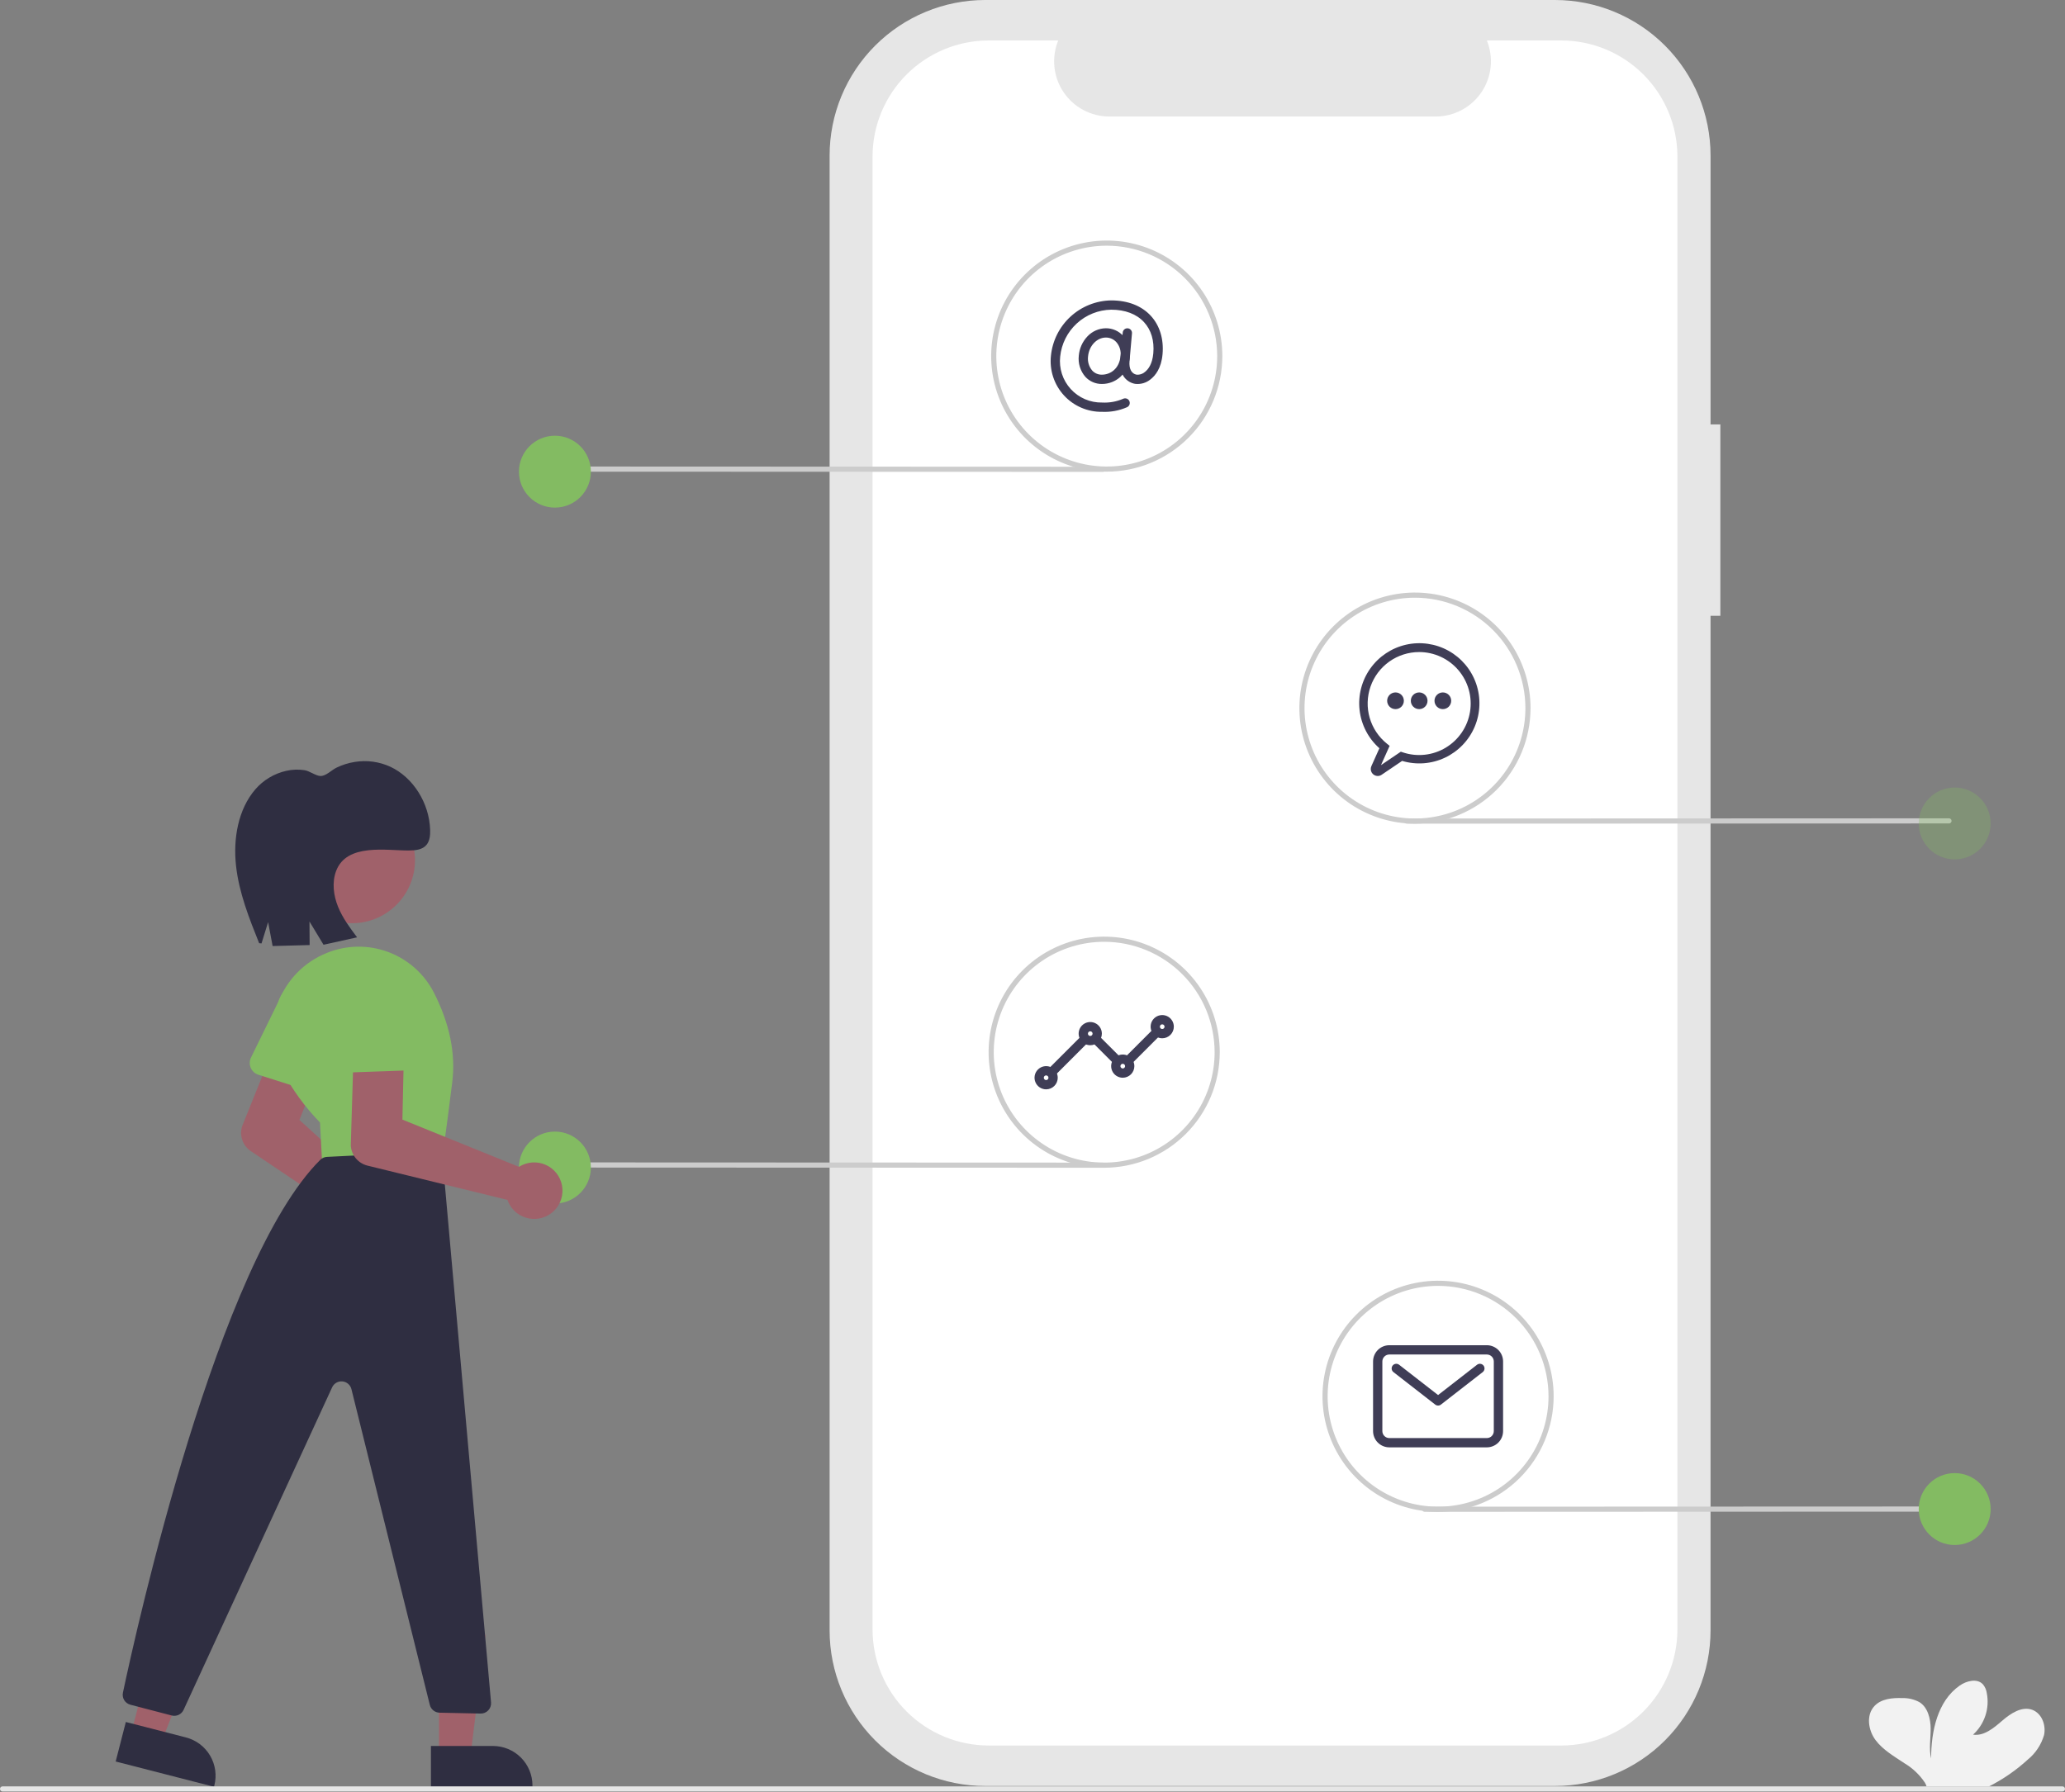 <svg width="804" height="698" viewBox="0 0 804 698" fill="none" xmlns="http://www.w3.org/2000/svg">
<rect x="0" y="0" width="804" height="698" fill="#808080" stroke="none"/>
<g clip-path="url(#clip0_695_2708)">
<path d="M669.819 165.283H665.997V60.594C665.997 44.523 659.613 29.111 648.25 17.747C636.886 6.384 621.474 1.06087e-05 605.404 0H383.598C375.64 0 367.761 1.567 360.409 4.612C353.058 7.658 346.378 12.121 340.751 17.747C335.125 23.374 330.661 30.054 327.616 37.406C324.571 44.757 323.004 52.636 323.004 60.594V634.937C323.004 651.008 329.388 666.42 340.751 677.783C352.115 689.147 367.527 695.531 383.598 695.531H605.403C621.474 695.531 636.886 689.146 648.249 677.783C659.612 666.42 665.996 651.007 665.996 634.937V239.803H669.818L669.819 165.283Z" fill="#E6E6E6"/>
<path d="M607.848 15.758H578.897C580.229 19.023 580.737 22.565 580.377 26.072C580.017 29.579 578.8 32.944 576.833 35.87C574.867 38.796 572.211 41.194 569.099 42.852C565.987 44.509 562.516 45.376 558.99 45.376H431.92C428.395 45.376 424.923 44.509 421.812 42.851C418.701 41.193 416.045 38.796 414.078 35.87C412.112 32.944 410.895 29.579 410.535 26.072C410.175 22.565 410.684 19.023 412.015 15.758H384.973C372.972 15.758 361.462 20.526 352.976 29.012C344.49 37.498 339.723 49.008 339.723 61.009V634.519C339.723 646.52 344.49 658.03 352.976 666.516C361.462 675.002 372.972 679.77 384.973 679.77H607.848C619.849 679.77 631.359 675.002 639.845 666.516C648.331 658.03 653.098 646.52 653.098 634.519V61.008C653.098 49.007 648.331 37.498 639.844 29.012C631.358 20.526 619.849 15.758 607.848 15.758Z" fill="white"/>
<path d="M428.995 149.53C427.787 149.541 426.591 149.298 425.483 148.815C424.376 148.333 423.383 147.624 422.568 146.732C421.6 145.614 420.875 144.307 420.437 142.894C420 141.482 419.859 139.994 420.024 138.524C420.254 135.725 421.428 133.087 423.352 131.041C424.276 130.042 425.394 129.242 426.639 128.691C427.883 128.139 429.227 127.848 430.588 127.835C431.853 127.829 433.106 128.09 434.264 128.6C435.422 129.111 436.459 129.859 437.309 130.797C438.273 131.886 439.001 133.163 439.446 134.548C439.892 135.933 440.046 137.394 439.898 138.841C439.718 141.811 438.437 144.607 436.305 146.682C434.321 148.529 431.706 149.548 428.995 149.53ZM430.588 131.451C427.049 131.451 423.991 134.697 423.626 138.841C423.505 139.811 423.586 140.796 423.863 141.733C424.139 142.671 424.606 143.541 425.234 144.29C425.709 144.813 426.291 145.228 426.939 145.508C427.588 145.788 428.288 145.927 428.995 145.915C432.304 145.915 435.845 143.629 436.296 138.524C436.4 137.576 436.307 136.618 436.022 135.708C435.738 134.799 435.268 133.958 434.642 133.239C434.13 132.673 433.504 132.221 432.806 131.913C432.107 131.605 431.351 131.448 430.588 131.451Z" fill="#3F3D56"/>
<path d="M429.114 160.378C426.317 160.424 423.542 159.874 420.973 158.765C418.405 157.657 416.102 156.015 414.217 153.948C412.331 151.881 410.907 149.437 410.038 146.778C409.169 144.119 408.876 141.306 409.177 138.525C409.77 132.687 412.484 127.27 416.804 123.3C421.125 119.331 426.752 117.084 432.619 116.987C439.128 116.987 444.484 119.078 448.107 123.035C451.543 126.787 453.152 132.068 452.637 137.907C452.15 143.437 449.804 146.318 447.921 147.761C447.09 148.438 446.129 148.94 445.098 149.236C444.067 149.531 442.987 149.614 441.923 149.48C438.947 148.952 435.655 146.249 436.173 140.366L437.131 129.49C437.175 129.014 437.406 128.575 437.773 128.269C438.14 127.963 438.614 127.814 439.09 127.856C439.566 127.898 440.006 128.127 440.314 128.493C440.622 128.858 440.773 129.331 440.733 129.807L439.775 140.683C439.517 143.608 440.556 145.565 442.554 145.92C443.704 146.009 444.844 145.639 445.722 144.89C447.028 143.889 448.664 141.81 449.035 137.589C449.466 132.704 448.223 128.515 445.441 125.477C442.52 122.288 438.087 120.603 432.619 120.603C427.656 120.697 422.898 122.603 419.244 125.963C415.589 129.322 413.29 133.903 412.78 138.84C412.522 141.122 412.755 143.432 413.462 145.616C414.17 147.8 415.336 149.808 416.883 151.505C418.429 153.202 420.32 154.549 422.43 155.456C424.539 156.362 426.818 156.808 429.114 156.762C431.945 156.915 434.774 156.403 437.372 155.265C437.813 155.081 438.31 155.081 438.752 155.262C439.194 155.444 439.547 155.793 439.732 156.234C439.917 156.675 439.92 157.171 439.74 157.615C439.561 158.058 439.213 158.411 438.772 158.599C435.731 159.922 432.427 160.531 429.114 160.378Z" fill="#3F3D56"/>
<path d="M410.023 418.805C409.665 418.805 409.316 418.699 409.018 418.501C408.721 418.302 408.489 418.02 408.352 417.689C408.216 417.359 408.18 416.995 408.25 416.645C408.319 416.294 408.491 415.972 408.744 415.719L420.496 403.967C420.836 403.632 421.295 403.445 421.772 403.447C422.249 403.449 422.706 403.639 423.044 403.976C423.381 404.314 423.571 404.771 423.573 405.248C423.575 405.725 423.388 406.184 423.053 406.524L411.301 418.276C411.133 418.444 410.934 418.577 410.715 418.668C410.495 418.759 410.26 418.806 410.023 418.805ZM439.854 414.285C439.497 414.285 439.147 414.179 438.85 413.981C438.553 413.782 438.321 413.5 438.184 413.169C438.047 412.839 438.011 412.475 438.081 412.125C438.151 411.774 438.323 411.452 438.576 411.199L448.52 401.255C448.86 400.92 449.318 400.733 449.795 400.735C450.273 400.737 450.73 400.927 451.067 401.264C451.405 401.602 451.595 402.059 451.597 402.536C451.599 403.013 451.412 403.472 451.077 403.812L441.133 413.756C440.965 413.924 440.766 414.057 440.546 414.148C440.327 414.239 440.092 414.286 439.854 414.285ZM434.43 414.285C434.193 414.286 433.958 414.239 433.738 414.148C433.519 414.057 433.32 413.924 433.152 413.756L425.92 406.524C425.75 406.356 425.615 406.157 425.523 405.937C425.43 405.717 425.382 405.481 425.381 405.243C425.381 405.004 425.427 404.768 425.518 404.548C425.609 404.327 425.742 404.127 425.911 403.958C426.08 403.789 426.28 403.656 426.501 403.565C426.721 403.474 426.957 403.428 427.196 403.429C427.434 403.429 427.67 403.477 427.89 403.57C428.11 403.662 428.309 403.797 428.477 403.967L435.709 411.199C435.962 411.452 436.134 411.774 436.204 412.125C436.273 412.475 436.237 412.839 436.101 413.169C435.964 413.5 435.732 413.782 435.435 413.981C435.137 414.179 434.788 414.285 434.43 414.285Z" fill="#3F3D56"/>
<path d="M452.508 404.342C451.614 404.342 450.74 404.077 449.997 403.58C449.254 403.083 448.674 402.377 448.332 401.551C447.99 400.725 447.901 399.817 448.075 398.94C448.25 398.063 448.68 397.258 449.312 396.626C449.944 395.994 450.75 395.563 451.626 395.389C452.503 395.214 453.412 395.304 454.238 395.646C455.064 395.988 455.77 396.567 456.266 397.311C456.763 398.054 457.028 398.928 457.028 399.822C457.027 401.02 456.55 402.169 455.703 403.016C454.855 403.864 453.707 404.34 452.508 404.342ZM452.508 398.918C452.329 398.918 452.155 398.971 452.006 399.07C451.857 399.169 451.741 399.311 451.673 399.476C451.605 399.641 451.587 399.823 451.622 399.998C451.656 400.173 451.743 400.335 451.869 400.461C451.995 400.587 452.156 400.673 452.332 400.708C452.507 400.743 452.689 400.725 452.854 400.657C453.019 400.588 453.16 400.473 453.26 400.324C453.359 400.175 453.412 400.001 453.412 399.822C453.412 399.582 453.317 399.352 453.147 399.183C452.978 399.013 452.748 398.918 452.508 398.918Z" fill="#3F3D56"/>
<path d="M437.141 419.709C436.247 419.709 435.373 419.444 434.63 418.948C433.887 418.451 433.307 417.745 432.965 416.919C432.623 416.093 432.534 415.184 432.708 414.308C432.882 413.431 433.313 412.625 433.945 411.993C434.577 411.361 435.382 410.931 436.259 410.756C437.136 410.582 438.045 410.671 438.871 411.013C439.697 411.356 440.403 411.935 440.899 412.678C441.396 413.422 441.661 414.295 441.661 415.189C441.66 416.388 441.183 417.537 440.336 418.384C439.488 419.231 438.339 419.708 437.141 419.709ZM437.141 414.285C436.962 414.285 436.787 414.338 436.639 414.438C436.49 414.537 436.374 414.678 436.306 414.843C436.237 415.009 436.22 415.19 436.254 415.366C436.289 415.541 436.375 415.702 436.502 415.829C436.628 415.955 436.789 416.041 436.965 416.076C437.14 416.111 437.322 416.093 437.487 416.025C437.652 415.956 437.793 415.84 437.893 415.692C437.992 415.543 438.045 415.368 438.045 415.189C438.045 414.95 437.949 414.72 437.78 414.55C437.61 414.381 437.381 414.286 437.141 414.285Z" fill="#3F3D56"/>
<path d="M424.485 407.054C423.591 407.054 422.717 406.788 421.974 406.292C421.23 405.795 420.651 405.089 420.309 404.263C419.967 403.437 419.877 402.529 420.052 401.652C420.226 400.775 420.657 399.97 421.289 399.338C421.921 398.705 422.726 398.275 423.603 398.101C424.48 397.926 425.389 398.016 426.214 398.358C427.04 398.7 427.746 399.279 428.243 400.022C428.74 400.766 429.005 401.64 429.005 402.534C429.003 403.732 428.527 404.881 427.679 405.728C426.832 406.576 425.683 407.052 424.485 407.054ZM424.485 401.63C424.306 401.63 424.131 401.683 423.983 401.782C423.834 401.881 423.718 402.022 423.65 402.188C423.581 402.353 423.563 402.535 423.598 402.71C423.633 402.885 423.719 403.046 423.846 403.173C423.972 403.299 424.133 403.385 424.308 403.42C424.484 403.455 424.666 403.437 424.831 403.369C424.996 403.3 425.137 403.185 425.236 403.036C425.336 402.887 425.389 402.712 425.389 402.534C425.389 402.294 425.293 402.064 425.124 401.895C424.954 401.725 424.724 401.63 424.485 401.63Z" fill="#3F3D56"/>
<path d="M407.309 424.229C406.415 424.229 405.541 423.964 404.798 423.468C404.055 422.971 403.475 422.265 403.133 421.439C402.791 420.613 402.702 419.704 402.876 418.828C403.05 417.951 403.481 417.145 404.113 416.513C404.745 415.881 405.55 415.451 406.427 415.276C407.304 415.102 408.213 415.191 409.039 415.534C409.865 415.876 410.571 416.455 411.067 417.198C411.564 417.942 411.829 418.815 411.829 419.709C411.828 420.908 411.351 422.057 410.504 422.904C409.656 423.751 408.507 424.228 407.309 424.229ZM407.309 418.805C407.13 418.805 406.955 418.858 406.807 418.958C406.658 419.057 406.542 419.198 406.474 419.363C406.405 419.529 406.387 419.71 406.422 419.886C406.457 420.061 406.543 420.222 406.67 420.349C406.796 420.475 406.957 420.561 407.133 420.596C407.308 420.631 407.49 420.613 407.655 420.545C407.82 420.476 407.961 420.36 408.061 420.212C408.16 420.063 408.213 419.888 408.213 419.709C408.213 419.47 408.117 419.24 407.948 419.07C407.778 418.901 407.549 418.806 407.309 418.805Z" fill="#3F3D56"/>
<path d="M578.893 563.653H540.926C539.248 563.651 537.639 562.984 536.453 561.798C535.267 560.611 534.6 559.003 534.598 557.325V530.206C534.6 528.528 535.267 526.92 536.453 525.733C537.639 524.547 539.248 523.88 540.926 523.878H578.893C580.571 523.88 582.179 524.547 583.365 525.733C584.552 526.92 585.219 528.528 585.221 530.206V557.325C585.219 559.003 584.552 560.611 583.365 561.798C582.179 562.984 580.571 563.651 578.893 563.653ZM540.926 527.494C540.207 527.494 539.517 527.78 539.009 528.289C538.5 528.797 538.214 529.487 538.214 530.206V557.325C538.214 558.044 538.5 558.734 539.009 559.242C539.517 559.75 540.207 560.036 540.926 560.037H578.893C579.612 560.036 580.301 559.75 580.81 559.242C581.318 558.734 581.604 558.044 581.605 557.325V530.206C581.604 529.487 581.318 528.797 580.81 528.289C580.301 527.78 579.612 527.494 578.893 527.494L540.926 527.494Z" fill="#3F3D56"/>
<path d="M559.912 547.381C559.51 547.382 559.119 547.248 558.802 547.001L542.53 534.345C542.343 534.199 542.186 534.018 542.068 533.811C541.951 533.605 541.875 533.377 541.846 533.142C541.817 532.906 541.834 532.667 541.897 532.438C541.96 532.209 542.067 531.995 542.213 531.808C542.359 531.62 542.54 531.463 542.746 531.346C542.953 531.229 543.18 531.153 543.416 531.124C543.651 531.094 543.89 531.111 544.119 531.174C544.348 531.237 544.563 531.345 544.75 531.491L559.912 543.283L575.074 531.491C575.261 531.345 575.475 531.237 575.704 531.174C575.933 531.111 576.172 531.094 576.408 531.124C576.643 531.153 576.871 531.229 577.077 531.346C577.284 531.463 577.465 531.62 577.611 531.808C577.756 531.995 577.864 532.209 577.927 532.438C577.99 532.667 578.007 532.906 577.978 533.142C577.948 533.377 577.873 533.605 577.755 533.811C577.638 534.018 577.481 534.199 577.294 534.345L561.022 547.001C560.705 547.248 560.314 547.382 559.912 547.381Z" fill="#3F3D56"/>
<path d="M763.837 588.683L554.695 588.766C554.43 588.766 554.176 588.66 553.988 588.473C553.801 588.285 553.695 588.031 553.695 587.766C553.695 587.5 553.801 587.246 553.988 587.058C554.176 586.871 554.43 586.766 554.695 586.766L763.837 586.683C764.102 586.683 764.356 586.788 764.544 586.976C764.731 587.163 764.837 587.417 764.837 587.683C764.837 587.948 764.731 588.202 764.544 588.39C764.356 588.577 764.102 588.683 763.837 588.683Z" fill="#CCCCCC"/>
<path d="M761.051 601.683C768.783 601.683 775.051 595.415 775.051 587.683C775.051 579.951 768.783 573.683 761.051 573.683C753.319 573.683 747.051 579.951 747.051 587.683C747.051 595.415 753.319 601.683 761.051 601.683Z" fill="#83BB62"/>
<path d="M758.837 320.683L547.695 320.766C547.43 320.766 547.176 320.66 546.988 320.473C546.801 320.285 546.695 320.031 546.695 319.766C546.695 319.5 546.801 319.246 546.988 319.058C547.176 318.871 547.43 318.766 547.695 318.766L758.837 318.683C759.102 318.683 759.356 318.788 759.544 318.975C759.731 319.163 759.837 319.417 759.837 319.683C759.837 319.948 759.731 320.202 759.544 320.39C759.356 320.577 759.102 320.683 758.837 320.683Z" fill="#CCCCCC"/>
<path d="M761.051 334.683C768.783 334.683 775.051 328.415 775.051 320.683C775.051 312.951 768.783 306.683 761.051 306.683C753.319 306.683 747.051 312.951 747.051 320.683C747.051 328.415 753.319 334.683 761.051 334.683Z" fill="#83BB62" fill-opacity="0.3"/>
<path d="M218.27 183.683L429.411 183.766C429.676 183.766 429.93 183.66 430.118 183.473C430.305 183.285 430.411 183.031 430.411 182.766C430.411 182.5 430.305 182.246 430.118 182.058C429.93 181.871 429.676 181.766 429.411 181.766L218.27 181.683C218.004 181.683 217.75 181.788 217.562 181.975C217.375 182.163 217.27 182.417 217.27 182.683C217.27 182.948 217.375 183.202 217.562 183.39C217.75 183.577 218.004 183.683 218.27 183.683Z" fill="#CCCCCC"/>
<path d="M216.051 197.683C223.783 197.683 230.051 191.415 230.051 183.683C230.051 175.951 223.783 169.683 216.051 169.683C208.319 169.683 202.051 175.951 202.051 183.683C202.051 191.415 208.319 197.683 216.051 197.683Z" fill="#83BB62"/>
<path d="M218.27 454.683L429.411 454.766C429.676 454.766 429.93 454.66 430.118 454.473C430.305 454.285 430.411 454.031 430.411 453.766C430.411 453.5 430.305 453.246 430.118 453.058C429.93 452.871 429.676 452.766 429.411 452.766L218.27 452.683C218.004 452.683 217.75 452.788 217.562 452.976C217.375 453.163 217.27 453.417 217.27 453.683C217.27 453.948 217.375 454.202 217.562 454.39C217.75 454.577 218.004 454.683 218.27 454.683Z" fill="#CCCCCC"/>
<path d="M216.051 468.683C223.783 468.683 230.051 462.415 230.051 454.683C230.051 446.951 223.783 440.683 216.051 440.683C208.319 440.683 202.051 446.951 202.051 454.683C202.051 462.415 208.319 468.683 216.051 468.683Z" fill="#83BB62"/>
<path d="M559.91 588.765C551.01 588.765 542.31 586.126 534.909 581.182C527.509 576.237 521.742 569.209 518.336 560.986C514.93 552.763 514.039 543.715 515.775 534.986C517.511 526.257 521.797 518.239 528.09 511.946C534.384 505.652 542.402 501.366 551.131 499.63C559.86 497.894 568.908 498.785 577.131 502.191C585.354 505.597 592.382 511.365 597.326 518.765C602.271 526.165 604.91 534.865 604.91 543.765C604.897 555.696 600.151 567.134 591.715 575.57C583.279 584.006 571.841 588.752 559.91 588.765ZM559.91 500.765C551.406 500.765 543.092 503.287 536.021 508.012C528.949 512.737 523.438 519.453 520.183 527.31C516.929 535.167 516.077 543.813 517.736 552.154C519.396 560.495 523.491 568.157 529.505 574.171C535.518 580.185 543.18 584.28 551.521 585.939C559.862 587.598 568.508 586.747 576.366 583.492C584.223 580.238 590.938 574.726 595.663 567.655C600.388 560.584 602.91 552.27 602.91 543.765C602.897 532.365 598.363 521.435 590.302 513.374C582.24 505.313 571.311 500.778 559.91 500.765Z" fill="#CCCCCC"/>
<path d="M429.91 454.765C421.01 454.765 412.31 452.126 404.909 447.182C397.509 442.237 391.742 435.209 388.336 426.986C384.93 418.763 384.039 409.715 385.775 400.986C387.511 392.257 391.797 384.239 398.09 377.946C404.384 371.652 412.402 367.366 421.131 365.63C429.86 363.894 438.908 364.785 447.131 368.191C455.354 371.597 462.382 377.365 467.326 384.765C472.271 392.165 474.91 400.865 474.91 409.765C474.897 421.696 470.151 433.134 461.715 441.57C453.279 450.006 441.841 454.752 429.91 454.765ZM429.91 366.765C421.406 366.765 413.092 369.287 406.021 374.012C398.949 378.737 393.438 385.453 390.183 393.31C386.929 401.167 386.077 409.813 387.736 418.154C389.396 426.495 393.491 434.157 399.505 440.171C405.518 446.185 413.18 450.28 421.521 451.939C429.862 453.598 438.508 452.747 446.366 449.492C454.223 446.238 460.938 440.726 465.663 433.655C470.388 426.584 472.91 418.27 472.91 409.765C472.897 398.365 468.363 387.435 460.302 379.374C452.24 371.313 441.311 366.778 429.91 366.765Z" fill="#CCCCCC"/>
<path d="M550.91 320.765C542.01 320.765 533.31 318.126 525.909 313.182C518.509 308.237 512.742 301.209 509.336 292.986C505.93 284.763 505.039 275.715 506.775 266.986C508.511 258.257 512.797 250.239 519.09 243.946C525.384 237.652 533.402 233.366 542.131 231.63C550.86 229.894 559.908 230.785 568.131 234.191C576.354 237.597 583.382 243.365 588.326 250.765C593.271 258.165 595.91 266.865 595.91 275.765C595.897 287.696 591.151 299.134 582.715 307.57C574.279 316.006 562.841 320.752 550.91 320.765ZM550.91 232.765C542.406 232.765 534.092 235.287 527.021 240.012C519.949 244.737 514.438 251.453 511.183 259.31C507.929 267.167 507.077 275.813 508.736 284.154C510.396 292.495 514.491 300.157 520.505 306.171C526.518 312.185 534.18 316.28 542.521 317.939C550.862 319.598 559.508 318.747 567.366 315.492C575.223 312.238 581.938 306.726 586.663 299.655C591.388 292.584 593.91 284.27 593.91 275.765C593.897 264.365 589.363 253.435 581.302 245.374C573.24 237.313 562.311 232.778 550.91 232.765Z" fill="#CCCCCC"/>
<path d="M430.91 183.683C422.01 183.683 413.31 181.043 405.909 176.099C398.509 171.154 392.742 164.126 389.336 155.903C385.93 147.681 385.039 138.633 386.775 129.904C388.511 121.174 392.797 113.156 399.09 106.863C405.384 100.569 413.402 96.284 422.131 94.547C430.86 92.811 439.908 93.702 448.131 97.108C456.354 100.514 463.382 106.282 468.326 113.682C473.271 121.082 475.91 129.782 475.91 138.683C475.897 150.613 471.151 162.051 462.715 170.488C454.279 178.924 442.841 183.669 430.91 183.683ZM430.91 95.683C422.406 95.683 414.092 98.204 407.021 102.929C399.949 107.654 394.438 114.37 391.183 122.227C387.929 130.084 387.077 138.73 388.736 147.072C390.396 155.413 394.491 163.075 400.505 169.088C406.518 175.102 414.18 179.197 422.521 180.856C430.862 182.516 439.508 181.664 447.366 178.409C455.223 175.155 461.938 169.643 466.663 162.572C471.388 155.501 473.91 147.187 473.91 138.683C473.897 127.282 469.363 116.353 461.302 108.291C453.24 100.23 442.311 95.695 430.91 95.683Z" fill="#CCCCCC"/>
<path d="M148.504 488.58C147.274 487.641 146.255 486.455 145.514 485.097C144.773 483.739 144.326 482.241 144.202 480.699C144.175 480.339 144.166 479.979 144.177 479.619L97.609 448.256C96.084 447.219 94.936 445.718 94.335 443.975C93.734 442.233 93.712 440.342 94.272 438.586L116.529 383.29C117.486 380.91 119.348 379.006 121.707 377.996C124.065 376.986 126.728 376.951 129.112 377.899C131.496 378.848 133.407 380.702 134.427 383.057C135.446 385.411 135.491 388.074 134.552 390.461L116.582 436.152L152.844 469.087C153.322 468.978 153.808 468.903 154.297 468.863C157.097 468.64 159.877 469.497 162.066 471.258C164.254 473.02 165.686 475.552 166.068 478.335C166.449 481.118 165.752 483.942 164.118 486.227C162.484 488.513 160.037 490.086 157.28 490.625C156.573 490.762 155.854 490.831 155.133 490.831C152.736 490.833 150.405 490.041 148.504 488.58Z" fill="#A0616A"/>
<path d="M97.627 415.85C97.354 415.214 97.222 414.526 97.24 413.834C97.257 413.142 97.424 412.462 97.728 411.84L108.353 390.124C109.425 386.749 111.792 383.936 114.934 382.303C118.077 380.67 121.738 380.35 125.117 381.413C128.495 382.476 131.314 384.835 132.956 387.972C134.597 391.11 134.928 394.771 133.875 398.153L129.996 422.094C129.885 422.778 129.628 423.429 129.243 424.004C128.858 424.579 128.353 425.065 127.763 425.427C127.174 425.79 126.513 426.021 125.826 426.105C125.139 426.189 124.442 426.124 123.782 425.914L100.597 418.546C99.937 418.337 99.33 417.988 98.817 417.522C98.305 417.057 97.899 416.487 97.627 415.85Z" fill="#83BB62"/>
<path d="M170.908 683.95H183.168L189 636.662L170.906 636.663L170.908 683.95Z" fill="#A0616A"/>
<path d="M167.781 679.948L191.925 679.947H191.926C193.947 679.946 195.947 680.344 197.814 681.118C199.681 681.891 201.377 683.024 202.806 684.453C204.235 685.882 205.368 687.578 206.141 689.445C206.915 691.311 207.313 693.312 207.313 695.333V695.833L167.782 695.834L167.781 679.948Z" fill="#2F2E41"/>
<path d="M51.023 675.264L62.897 678.315L80.317 633.967L62.792 629.464L51.023 675.264Z" fill="#A0616A"/>
<path d="M48.993 670.608L72.377 676.618L72.378 676.618C74.335 677.121 76.174 678.004 77.789 679.218C79.405 680.431 80.766 681.951 81.794 683.691C82.822 685.43 83.497 687.355 83.781 689.356C84.066 691.356 83.953 693.393 83.45 695.35L83.326 695.834L45.039 685.995L48.993 670.608Z" fill="#2F2E41"/>
<path d="M137.014 359.541C150.579 359.541 161.575 348.545 161.575 334.98C161.575 321.416 150.579 310.419 137.014 310.419C123.449 310.419 112.453 321.416 112.453 334.98C112.453 348.545 123.449 359.541 137.014 359.541Z" fill="#A0616A"/>
<path d="M124.591 437.141C118.748 431.126 113.786 424.314 109.855 416.907C107.764 412.845 106.547 408.391 106.282 403.831C106.017 399.271 106.709 394.706 108.315 390.43C109.955 386.059 112.491 382.079 115.762 378.747C119.033 375.415 122.965 372.805 127.306 371.085C134.917 367.996 143.41 367.868 151.111 370.727C158.813 373.586 165.165 379.224 168.918 386.532C175.064 398.559 177.472 410.318 176.077 421.484C173.408 442.829 171.846 453.863 171.434 454.275L171.297 454.412L125.607 456.443L124.591 437.141Z" fill="#83BB62"/>
<path d="M127.307 450.535L168.194 448.5C169.226 448.449 170.238 448.799 171.018 449.478C171.798 450.156 172.285 451.11 172.377 452.14L191.185 662.972C191.235 663.532 191.167 664.096 190.984 664.628C190.801 665.16 190.508 665.647 190.124 666.058C189.74 666.469 189.273 666.795 188.755 667.013C188.237 667.232 187.678 667.338 187.116 667.326L171.142 666.986C170.264 666.968 169.416 666.66 168.729 666.112C168.043 665.563 167.557 664.804 167.345 663.951L136.829 540.988C136.629 540.184 136.185 539.461 135.556 538.921C134.928 538.38 134.148 538.048 133.322 537.97C132.497 537.892 131.668 538.072 130.95 538.486C130.232 538.9 129.66 539.526 129.313 540.279L71.483 665.878C71.091 666.731 70.41 667.419 69.561 667.821C68.712 668.222 67.749 668.313 66.84 668.076L50.765 663.882C49.77 663.624 48.913 662.992 48.371 662.118C47.831 661.244 47.647 660.195 47.86 659.189C53.149 634.221 84.832 491.233 124.721 451.656C125.416 450.977 126.336 450.578 127.307 450.535Z" fill="#2F2E41"/>
<path d="M204.733 474.207C203.254 473.751 201.888 472.989 200.724 471.97C199.56 470.952 198.623 469.699 197.975 468.294C197.825 467.967 197.693 467.632 197.578 467.29L143.047 453.927C141.259 453.48 139.663 452.467 138.497 451.039C137.331 449.61 136.658 447.844 136.578 446.002L138.383 386.424C138.46 383.86 139.551 381.431 141.415 379.668C143.28 377.906 145.767 376.955 148.332 377.022C150.896 377.089 153.33 378.17 155.099 380.027C156.869 381.885 157.831 384.368 157.774 386.933L156.677 436.017L202.078 454.414C202.49 454.148 202.919 453.909 203.363 453.701C204.985 452.95 206.765 452.604 208.55 452.695C210.335 452.785 212.071 453.308 213.608 454.219C215.146 455.13 216.438 456.402 217.374 457.925C218.31 459.447 218.861 461.174 218.98 462.958C219.099 464.741 218.782 466.526 218.057 468.159C217.332 469.793 216.22 471.225 214.817 472.332C213.415 473.44 211.764 474.189 210.007 474.516C208.25 474.843 206.44 474.737 204.733 474.207Z" fill="#A0616A"/>
<path d="M132.568 416.111C132.098 415.604 131.742 415 131.526 414.343C131.31 413.685 131.238 412.989 131.315 412.301L134.018 388.277C133.893 384.738 135.176 381.293 137.586 378.698C139.996 376.104 143.337 374.571 146.876 374.436C150.415 374.3 153.863 375.574 156.464 377.977C159.066 380.38 160.608 383.716 160.753 387.255L165.152 411.107C165.277 411.787 165.255 412.487 165.085 413.158C164.916 413.829 164.604 414.456 164.171 414.996C163.737 415.536 163.192 415.975 162.574 416.286C161.955 416.596 161.277 416.769 160.585 416.794L136.272 417.652C135.58 417.677 134.891 417.552 134.252 417.286C133.613 417.02 133.038 416.619 132.568 416.111Z" fill="#83BB62"/>
<path d="M101.821 367.407L104.388 359.112L106.143 368.421L120.556 368.039L120.489 358.862L125.968 367.919L139.029 365.032C136.239 361.314 133.415 357.538 131.631 353.156C129.846 348.773 129.197 343.633 130.864 339.197C134.986 328.229 150.615 331.298 159.164 331.205C161.658 331.178 164.473 330.998 166.106 328.959C167.336 327.424 167.538 325.228 167.475 323.198C167.154 312.743 160.878 302.769 152.004 298.612C147.66 296.612 142.818 295.956 138.099 296.729C135.637 297.118 133.247 297.871 131.007 298.963C129.01 299.938 126.913 302.262 124.762 302.199C122.955 302.146 120.563 300.264 118.596 299.942C116.227 299.576 113.811 299.661 111.473 300.191C106.775 301.238 102.54 303.772 99.397 307.417C92.716 315.179 90.731 326.618 91.896 337.148C93.06 347.678 96.999 357.582 100.895 367.314" fill="#2F2E41"/>
<path d="M803 697.683H1C0.735 697.683 0.48 697.577 0.293 697.39C0.105 697.202 0 696.948 0 696.683C0 696.417 0.105 696.163 0.293 695.976C0.48 695.788 0.735 695.683 1 695.683H803C803.265 695.683 803.52 695.788 803.707 695.976C803.895 696.163 804 696.417 804 696.683C804 696.948 803.895 697.202 803.707 697.39C803.52 697.577 803.265 697.683 803 697.683Z" fill="#E6E6E6"/>
<path d="M789.47 685.289C792.522 682.814 794.746 679.466 795.845 675.693C796.659 671.874 795.032 667.391 791.396 665.914C787.311 664.336 782.945 667.175 779.641 670.031C776.337 672.887 772.535 676.157 768.201 675.543C770.421 673.52 772.079 670.956 773.013 668.102C773.947 665.248 774.125 662.2 773.531 659.256C773.352 658.031 772.834 656.881 772.037 655.935C769.779 653.511 765.661 654.557 762.938 656.467C754.305 662.543 751.898 674.265 751.864 684.824C750.984 681.006 751.715 677.038 751.698 673.202C751.682 669.367 750.603 664.901 747.315 662.875C745.277 661.78 742.987 661.236 740.674 661.298C736.789 661.165 732.472 661.547 729.816 664.386C726.495 667.906 727.375 673.833 730.247 677.668C733.12 681.504 737.47 683.977 741.471 686.667C744.694 688.578 747.441 691.195 749.507 694.321C749.752 694.753 749.952 695.21 750.104 695.682H774.428C779.889 692.914 784.949 689.418 789.47 685.289Z" fill="#F2F2F2"/>
<path d="M536.404 302.202C535.951 302.2 535.507 302.085 535.11 301.868C534.714 301.651 534.378 301.338 534.133 300.958C533.887 300.579 533.741 300.144 533.706 299.693C533.671 299.242 533.749 298.79 533.933 298.377L537.062 291.396C532.751 287.566 530.004 282.28 529.35 276.55C528.696 270.821 530.18 265.051 533.518 260.348C536.856 255.646 541.812 252.34 547.436 251.067C553.061 249.793 558.957 250.64 563.995 253.446C569.033 256.252 572.858 260.819 574.737 266.272C576.615 271.724 576.414 277.678 574.173 282.991C571.932 288.305 567.809 292.604 562.593 295.065C557.378 297.525 551.437 297.974 545.911 296.324L537.926 301.73C537.477 302.037 536.947 302.201 536.404 302.202ZM552.55 253.935C548.39 253.933 544.332 255.225 540.939 257.631C537.547 260.038 534.987 263.441 533.614 267.368C532.242 271.295 532.126 275.551 533.281 279.548C534.436 283.544 536.806 287.082 540.062 289.671L541.047 290.457L537.681 297.969L545.407 292.738L546.169 292.995C548.925 293.92 551.849 294.236 554.739 293.919C557.629 293.603 560.416 292.661 562.905 291.161C565.395 289.66 567.529 287.636 569.159 285.229C570.789 282.821 571.876 280.088 572.345 277.219C572.813 274.35 572.652 271.413 571.873 268.613C571.094 265.812 569.715 263.214 567.832 260.999C565.949 258.784 563.607 257.005 560.968 255.785C558.329 254.566 555.457 253.934 552.55 253.935Z" fill="#3F3D56"/>
<path d="M552.549 276.161C554.346 276.161 555.802 274.704 555.802 272.908C555.802 271.112 554.346 269.656 552.549 269.656C550.753 269.656 549.297 271.112 549.297 272.908C549.297 274.704 550.753 276.161 552.549 276.161Z" fill="#3F3D56"/>
<path d="M543.335 276.161C545.131 276.161 546.587 274.704 546.587 272.908C546.587 271.112 545.131 269.656 543.335 269.656C541.538 269.656 540.082 271.112 540.082 272.908C540.082 274.704 541.538 276.161 543.335 276.161Z" fill="#3F3D56"/>
<path d="M561.768 276.161C563.564 276.161 565.021 274.704 565.021 272.908C565.021 271.112 563.564 269.656 561.768 269.656C559.972 269.656 558.516 271.112 558.516 272.908C558.516 274.704 559.972 276.161 561.768 276.161Z" fill="#3F3D56"/>
</g>
<defs>
<clipPath id="clip0_695_2708">
<rect width="804" height="697.683" fill="white"/>
</clipPath>
</defs>
</svg>
